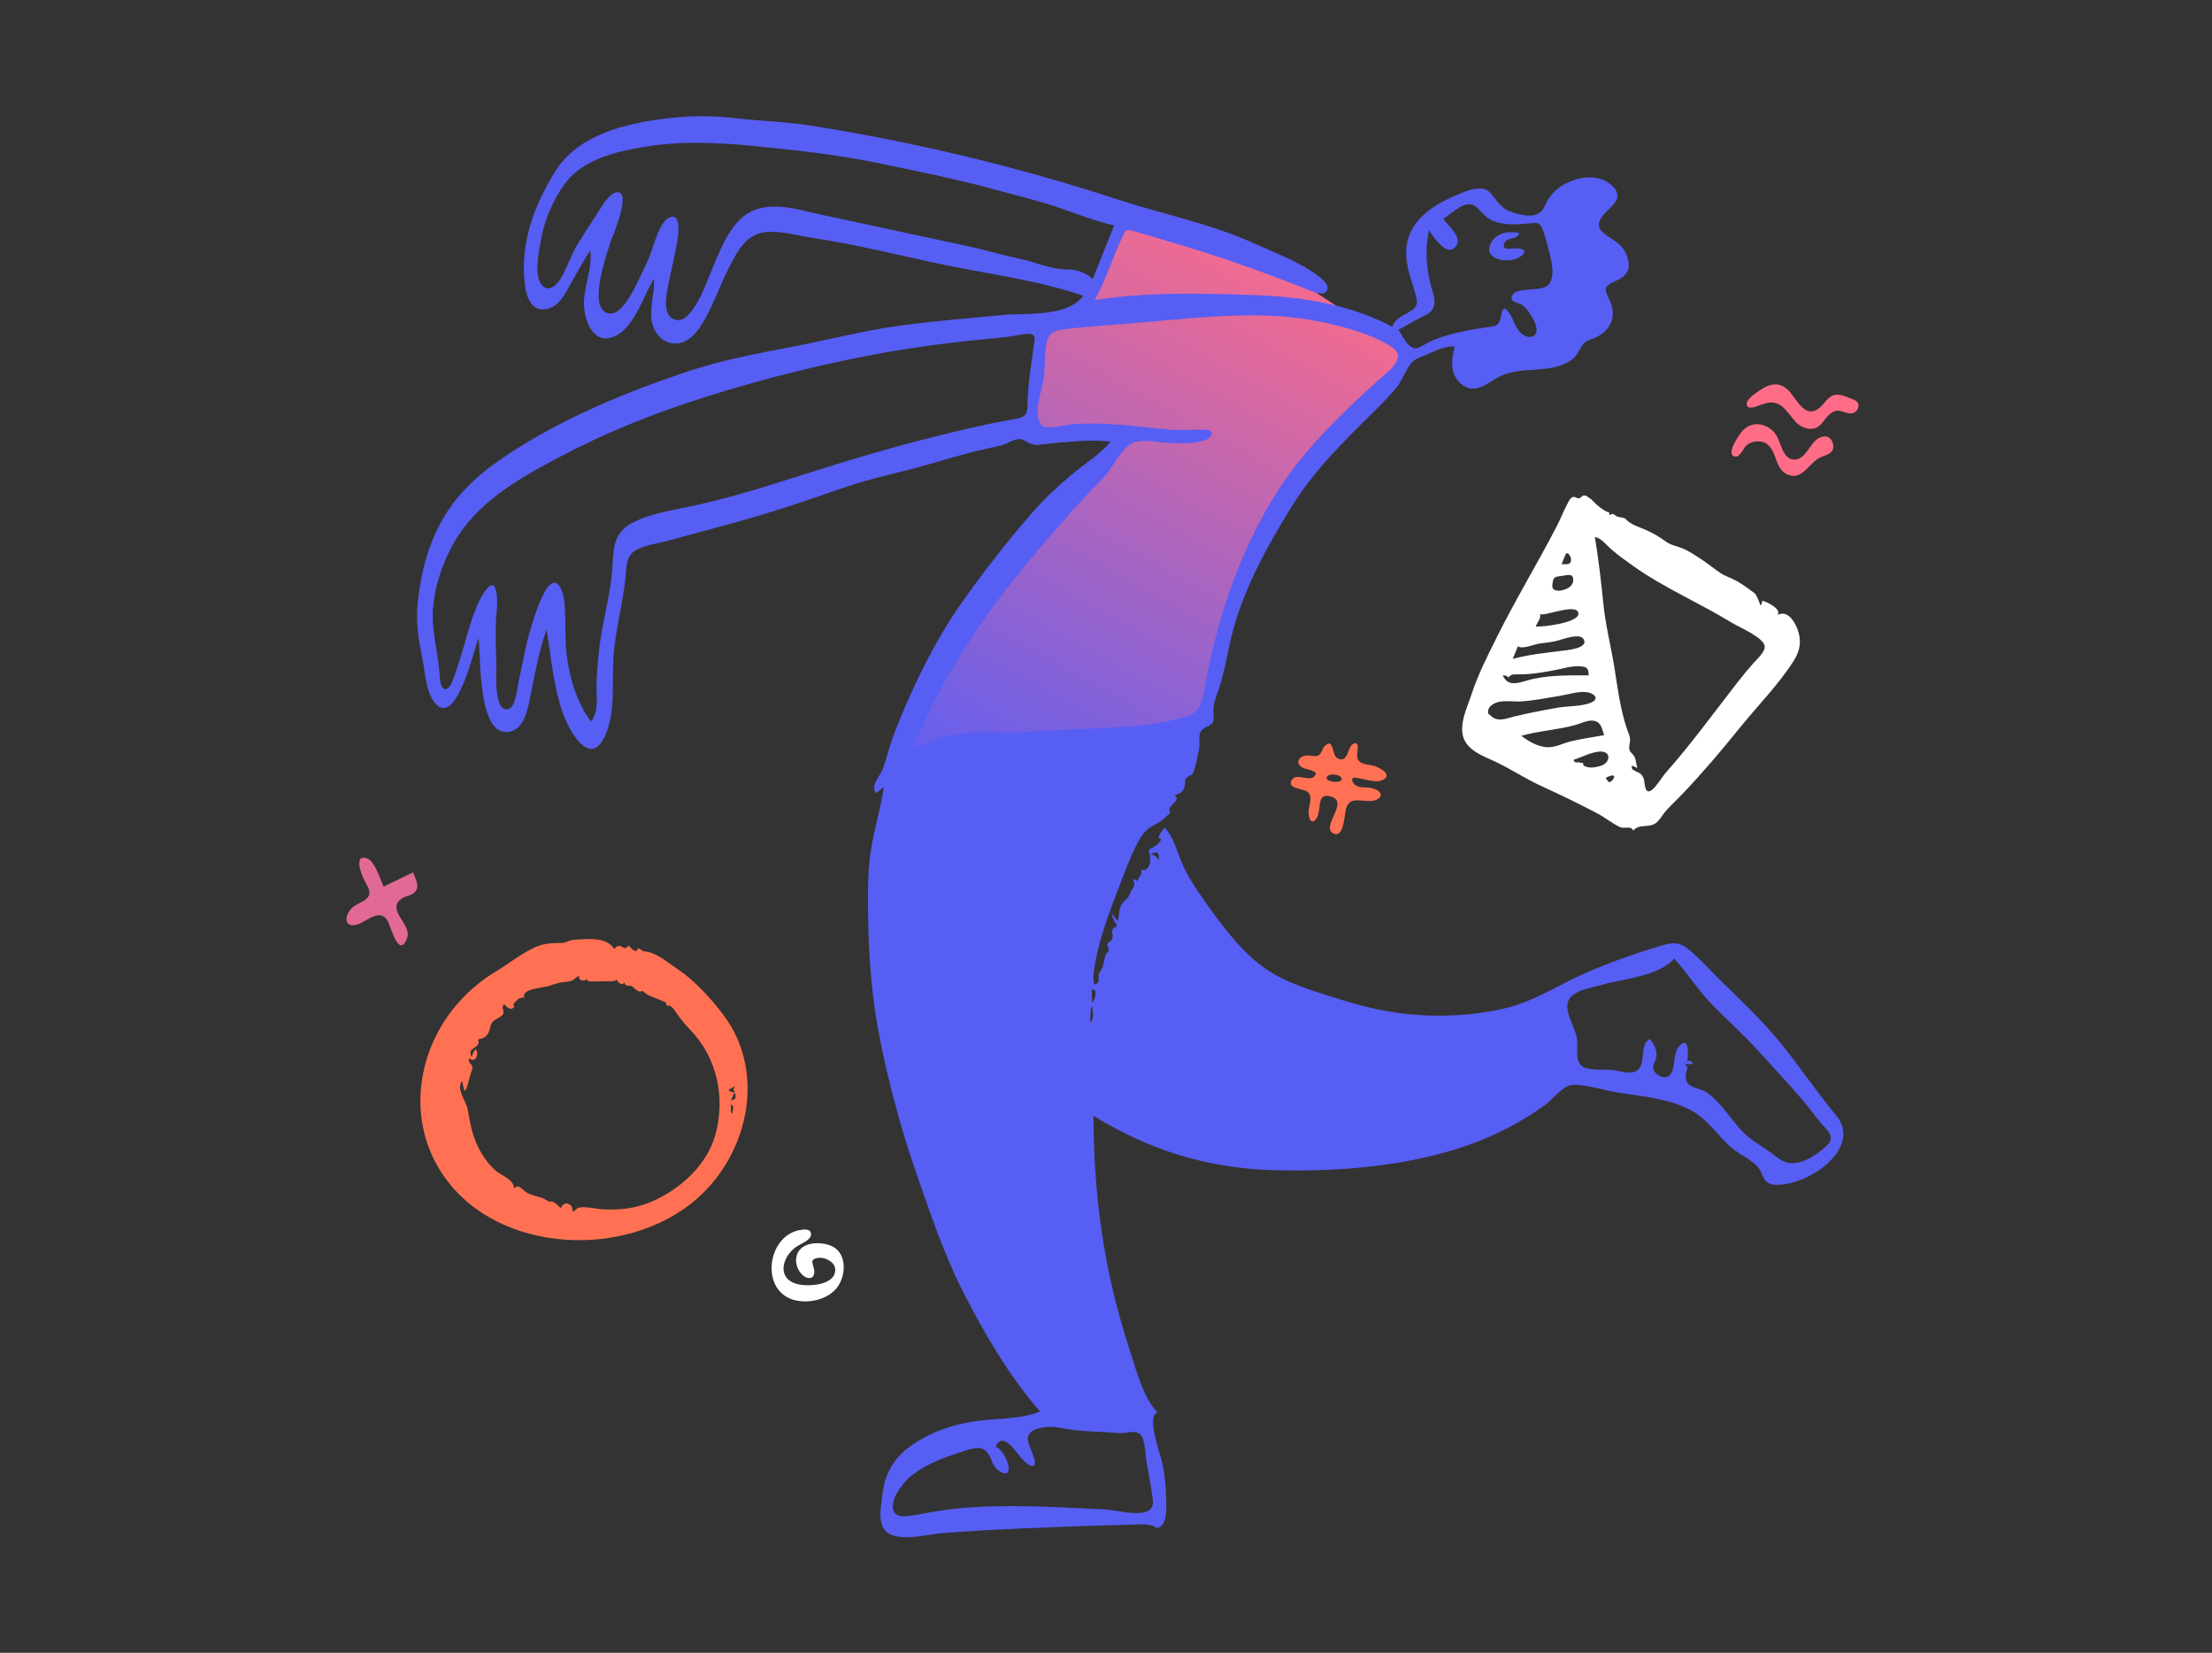 <svg width="174" height="130" viewBox="0 0 174 130" fill="none" xmlns="http://www.w3.org/2000/svg">
<rect x="0" y="0" width="174" height="130" fill="#333333" stroke="none"/>
<path fill-rule="evenodd" clip-rule="evenodd" d="M88.921 16.04C88.398 17.426 87.874 18.813 87.35 20.2C87.014 21.088 86.679 21.976 86.343 22.865C86.224 23.18 86.158 23.503 85.928 23.722C85.385 24.237 84.411 24.564 83.759 24.927C83.322 25.169 82.885 25.412 82.448 25.655C82.223 25.78 81.723 25.937 81.565 26.145C81.391 26.374 81.474 26.795 81.474 27.111V29.846V34.998C83.731 34.716 85.988 34.434 88.245 34.152C85.237 37.621 82.231 41.091 79.224 44.56C78.483 45.415 77.583 46.238 77.031 47.233C75.856 49.351 74.707 51.483 73.546 53.608C72.464 55.586 71.383 57.565 70.302 59.542L80.03 59.128C82.548 59.021 85.135 59.182 87.562 58.468C89.563 57.88 91.563 57.292 93.563 56.704C93.829 56.625 94.658 56.537 94.847 56.322C95.023 56.122 95.019 55.364 95.07 55.108C96.014 50.255 97.216 44.907 99.971 40.729C101.947 37.735 104.613 35.113 107.055 32.501C108.008 31.482 108.977 30.475 109.896 29.425C110.132 29.156 110.472 28.851 110.628 28.524C110.728 28.313 110.869 27.911 110.806 27.724C110.779 27.642 110.151 27.351 110.061 27.293C109.424 26.884 108.793 26.466 108.161 26.05C106.384 24.882 104.609 23.711 102.821 22.558C101.428 21.659 100.039 20.706 98.569 19.934C97.046 19.133 95.368 18.57 93.771 17.937C92.157 17.298 90.54 16.666 88.921 16.04Z" fill="url(#paint0_linear_47_1727)"/>
<path fill-rule="evenodd" clip-rule="evenodd" d="M143.696 90.11C142.921 90.84 141.51 91.82 140.394 91.375C139.834 91.151 139.355 90.659 138.845 90.343C138.245 89.97 137.682 89.598 137.173 89.101C136.159 88.111 135.392 86.664 134.194 85.888C133.791 85.627 133.005 85.572 132.726 85.155C132.601 84.969 132.589 84.686 132.612 84.47C132.663 84.005 132.914 84.032 132.494 83.691H133.146C133.158 83.439 132.907 83.418 132.72 83.451C132.807 83.052 132.895 81.491 132.168 82.198C131.538 82.812 131.853 83.829 131.407 84.493C131.065 85.002 130.158 84.59 130.036 84.031C129.981 83.779 130.258 83.387 130.291 83.14C130.363 82.594 130.119 82.121 129.765 81.707C128.987 82.225 129.428 83.298 128.985 83.978C128.584 84.594 127.691 84.307 127.08 84.199C126.348 84.069 125.521 84.2 124.82 84.027C123.763 83.766 124.158 82.525 124.053 81.724C123.941 80.865 123.073 79.674 123.334 78.808C123.614 77.878 125.251 77.677 126.033 77.452C127.821 76.936 130.371 76.837 131.701 75.393C132.758 76.572 133.608 77.922 134.717 79.057C135.915 80.283 137.194 81.415 138.344 82.691C139.541 84.018 140.776 85.32 141.93 86.686C142.433 87.281 142.875 87.924 143.395 88.505C143.858 89.022 144.346 89.498 143.696 90.11ZM90.551 67.178C91.1 66.886 91.17 67.069 91.17 67.671C91.012 67.382 90.855 67.305 90.551 67.178ZM85.893 78.876V77.815C86.422 77.802 86.097 78.709 85.893 78.876ZM85.763 80.456C85.763 79.986 85.751 79.539 85.886 79.082C85.957 79.58 86.093 80.011 85.763 80.456ZM88.041 112.722C88.527 112.768 89.277 112.433 89.686 112.814C90.106 113.207 90.073 114.348 90.172 114.878C90.337 115.754 90.482 116.632 90.621 117.512C90.712 118.089 90.824 118.675 90.172 118.896C89.208 119.222 87.831 118.756 86.826 118.714C84.842 118.63 82.858 118.514 80.872 118.474C78.947 118.435 77.017 118.466 75.101 118.666C74.235 118.757 73.389 118.916 72.532 119.061C72.08 119.137 70.87 119.456 70.462 119.076C69.695 118.359 70.971 116.686 71.519 116.213C72.538 115.336 73.987 114.704 75.264 114.323C75.946 114.119 77.084 113.548 77.622 114.187C78.034 114.677 78.018 115.332 78.609 115.703C79.978 116.564 79.177 114.095 78.321 113.791C78.896 112.446 79.991 114.345 80.445 114.801C80.607 114.963 81.133 115.499 81.361 115.229C81.532 115.028 81.191 114.306 81.127 114.11C81.031 113.812 80.788 113.358 80.858 113.035C80.985 112.449 81.806 112.29 82.297 112.241C83.06 112.165 83.808 112.407 84.562 112.488C85.718 112.612 86.883 112.614 88.041 112.722ZM80.384 57.589C78.879 57.709 77.364 57.479 75.862 57.667C74.441 57.846 73.102 58.367 71.763 58.846C73.754 54.176 76.331 49.924 79.471 45.942C81.034 43.958 82.716 41.988 84.406 40.111C85.192 39.237 86.005 38.393 86.817 37.544C87.541 36.786 88.06 35.5 88.929 34.935C89.671 34.452 90.967 34.796 91.789 34.826C92.718 34.86 93.849 34.945 94.755 34.635C95.412 34.411 95.592 33.813 94.77 33.793C93.801 33.77 92.847 33.871 91.865 33.78C89.321 33.545 86.868 33.158 84.302 33.378C83.715 33.428 82.941 33.678 82.365 33.603C81.95 33.549 82.222 33.757 81.934 33.424C81.824 33.297 81.691 32.998 81.658 32.829C81.475 31.879 81.996 30.522 82.121 29.566C82.236 28.681 82.134 27.708 82.35 26.846C82.547 26.062 83.146 25.957 83.885 25.874C85.904 25.644 87.966 25.522 89.995 25.349C94.626 24.955 99.403 24.36 104.002 25.335C105.663 25.686 107.688 26.231 109.171 27.102C109.635 27.375 110.103 27.695 109.935 28.26C109.76 28.846 108.901 29.464 108.476 29.85C105.335 32.702 102.301 35.611 100.094 39.27C97.28 43.937 95.665 48.976 94.717 54.323C94.513 55.474 94.324 56.076 93.141 56.407C91.87 56.763 90.644 56.994 89.326 57.102C86.348 57.346 83.361 57.352 80.384 57.589ZM81.393 26.687C81.165 28.386 80.856 30.081 80.825 31.793C80.814 32.439 80.752 32.763 80.065 32.907C79.254 33.077 78.43 33.204 77.616 33.38C73.685 34.232 69.829 35.278 65.984 36.456C62.247 37.6 58.572 38.888 54.751 39.736C53.107 40.1 51.184 40.346 49.687 41.154C48.076 42.023 48.288 43.448 48.144 45.013C47.951 47.103 47.331 49.128 47.113 51.218C47.008 52.217 46.913 53.221 46.929 54.226C46.942 55.083 47.065 56.03 46.489 56.751C45.334 55.206 44.786 53.264 44.559 51.371C44.448 50.451 44.492 49.523 44.46 48.599C44.435 47.855 44.451 46.671 43.967 46.049C42.913 44.698 41.542 50.112 41.412 50.69C41.193 51.663 41.012 52.644 40.793 53.617C40.697 54.048 40.572 55.616 39.994 55.772C38.797 56.096 39.06 52.731 39.041 52.219C39.003 51.184 38.977 50.149 39.001 49.114C39.019 48.367 39.163 47.556 39.078 46.809C38.867 44.973 37.835 46.907 37.545 47.59C36.812 49.315 36.48 51.161 35.822 52.913C35.713 53.205 35.456 54.186 35.049 54.204C34.596 54.224 34.6 53.211 34.574 52.915C34.423 51.199 33.916 49.494 34.069 47.76C34.224 46.009 34.837 44.209 35.706 42.686C37.542 39.467 40.858 37.618 44.035 35.934C47.669 34.007 51.507 32.484 55.426 31.244C60.14 29.752 64.98 28.546 69.85 27.687C72.327 27.25 74.843 26.937 77.345 26.687C78.225 26.599 79.105 26.547 79.973 26.38C80.3 26.317 81.483 26.016 81.393 26.687ZM83.925 21.19C82.683 21.2 81.414 20.598 80.204 20.349C78.764 20.052 77.357 19.623 75.919 19.314C73.103 18.707 70.286 18.116 67.473 17.497C66.251 17.228 65.024 16.994 63.808 16.705C62.506 16.396 61.1 16.051 59.768 16.384C57.748 16.889 56.896 19.098 56.154 20.822C55.63 22.04 55.22 23.397 54.403 24.457C54.113 24.834 53.699 25.285 53.172 25.163C52.192 24.936 52.348 23.639 52.473 22.923C52.654 21.883 52.91 20.855 53.115 19.82C53.197 19.402 53.837 16.668 52.694 17.091C51.847 17.405 51.398 19.474 51.077 20.212C50.839 20.761 50.586 21.307 50.318 21.842C49.961 22.556 48.942 24.942 47.814 24.635C46.199 24.194 47.748 19.95 48.023 19.055C48.174 18.564 49.815 14.84 48.43 15.144C47.84 15.274 47.265 16.37 46.965 16.824C46.431 17.63 45.9 18.441 45.398 19.266C44.881 20.115 44.617 21.081 44.105 21.918C43.836 22.358 43.286 22.945 42.749 22.537C41.912 21.902 42.408 19.694 42.554 18.858C42.827 17.306 43.505 15.714 44.434 14.445C45.831 12.537 48.466 11.921 50.682 11.55C53.543 11.072 56.443 11.203 59.316 11.486C62.546 11.804 65.727 12.145 68.912 12.796C72.121 13.452 75.332 14.103 78.492 14.971C79.98 15.38 81.49 15.742 82.957 16.222C84.517 16.732 86.04 17.367 87.643 17.734C87.079 19.142 86.515 20.549 85.951 21.957C85.411 21.423 84.674 21.184 83.925 21.19ZM111.571 25.068C112.065 24.798 112.612 24.67 112.792 24.072C112.952 23.544 112.679 22.945 112.549 22.438C112.184 21.018 112.088 19.548 112.411 18.111C112.719 18.582 113.874 20.393 114.576 19.296C114.999 18.635 113.865 17.684 113.533 17.219C114.26 16.771 115.298 15.567 116.136 16.293C116.677 16.762 116.906 17.214 117.636 17.442C118.521 17.72 119.355 17.656 120.259 17.579C120.892 17.526 121.045 17.442 121.292 17.929C121.486 18.312 121.586 18.787 121.7 19.198C121.923 20.009 122.441 21.608 121.828 22.368C121.291 23.034 119.208 22.463 118.919 23.322C118.761 23.791 119.514 23.808 119.802 24.04C120.158 24.327 120.453 24.784 120.647 25.192C120.79 25.494 121.008 25.992 120.764 26.301C120.427 26.728 119.802 26.404 119.53 26.094C119.169 25.681 119.052 25.118 118.751 24.669C118.198 23.845 118.165 24.501 118.015 25.092C117.858 25.706 117.489 25.664 116.922 25.743C115.929 25.882 114.925 26.077 113.958 26.343C113.462 26.48 112.982 26.654 112.51 26.857C112.206 26.988 111.678 27.384 111.348 27.387C110.737 27.394 110.313 26.371 109.997 25.945C110.521 25.652 111.044 25.357 111.571 25.068ZM144.414 87.703C142.887 85.869 141.564 83.877 140.057 82.027C138.57 80.203 136.851 78.608 135.183 76.956C134.395 76.176 133.641 75.32 132.772 74.629C132.124 74.114 131.625 74.106 130.845 74.334C128.629 74.983 126.373 75.764 124.276 76.733C122.324 77.635 120.545 78.793 118.428 79.296C116.266 79.809 114.019 79.974 111.803 79.847C109.531 79.716 107.388 79.243 105.227 78.549C103.181 77.89 101.047 77.316 99.297 76.011C97.462 74.644 96.044 72.677 94.731 70.827C94.065 69.891 93.405 68.907 92.957 67.846C92.568 66.925 92.314 65.838 91.617 65.087C91.445 65.33 91.233 65.538 91.145 65.823C91.106 65.952 91.339 65.948 91.315 66.051C91.27 66.245 91.012 66.443 90.862 66.548C90.323 66.927 90.32 66.626 90.462 67.335C90.544 67.748 90.388 68.68 89.714 68.376C89.962 68.673 89.568 69.048 89.439 69.293C89.35 69.191 89.24 69.155 89.109 69.186C89.355 69.677 89.21 69.69 88.971 70.08C88.927 70.151 88.772 70.524 88.795 70.493C88.551 70.84 88.269 70.928 88.126 71.361C88.009 71.716 88.039 72.107 87.909 72.463C87.751 72.245 87.594 72.027 87.436 71.809C87.468 71.98 87.533 72.234 87.607 72.389C87.654 72.487 87.856 72.713 87.853 72.766C87.843 72.964 87.595 72.917 87.525 73.088C87.393 73.408 87.584 73.455 87.512 73.768C87.429 74.127 87.207 73.983 87.102 74.289C87.082 74.347 87.238 74.576 87.213 74.701C87.178 74.878 87.018 74.977 86.961 75.134C86.817 75.535 86.869 75.828 86.669 76.212C86.592 76.361 86.479 76.46 86.424 76.63C86.376 76.779 86.479 77.096 86.387 77.229C85.94 77.872 86.003 76.764 86.037 76.49C86.321 74.183 87.233 71.802 88.067 69.646C88.482 68.575 88.886 67.471 89.406 66.445C89.615 66.031 89.856 65.605 90.202 65.289C90.64 64.889 91.26 64.729 91.656 64.283C91.594 64.353 92.086 63.888 92.007 64.041C92.078 63.904 91.955 63.719 91.998 63.586C92.053 63.422 92.155 63.387 92.27 63.243C92.475 62.985 92.72 62.856 92.397 62.528C92.876 62.422 93.105 62.266 93.201 61.753C93.271 61.377 93.13 61.401 93.376 61.151C93.624 60.9 93.749 61.096 93.905 60.66C94.091 60.139 94.215 59.431 94.327 58.885C94.424 58.409 94.188 57.709 94.589 57.373C95.097 56.947 95.552 57.127 95.461 56.271C95.372 55.436 95.631 54.931 95.892 54.141C96.412 52.564 96.613 50.899 97.069 49.304C98.043 45.899 99.762 42.829 101.612 39.831C103.32 37.062 105.709 34.702 108.016 32.43C108.647 31.807 109.272 31.176 109.839 30.494C110.327 29.906 110.55 29.106 111.02 28.548C111.305 28.209 111.836 28.065 112.234 27.885C112.899 27.585 113.69 27.195 114.44 27.255C114.142 28.259 114.045 29.433 114.924 30.186C115.991 31.1 116.957 30.151 117.935 29.63C119.717 28.68 122.266 29.552 123.82 28.129C124.19 27.79 124.293 27.248 124.678 26.932C124.96 26.7 125.362 26.641 125.68 26.468C126.645 25.942 127.114 24.98 126.738 23.917C126.394 22.946 125.86 22.609 127.049 22.116C128.014 21.717 128.381 21.115 127.944 20.043C127.528 19.021 126.765 18.904 126.043 18.235C125.344 17.588 126.147 16.834 126.671 16.348C127.346 15.72 127.475 15.155 126.692 14.503C125.872 13.82 124.702 13.844 123.746 14.182C122.665 14.564 121.953 15.198 121.495 16.227C121.03 17.273 119.875 16.981 118.94 16.689C118.046 16.41 117.813 15.809 117.226 15.16C116.573 14.44 115.242 15.056 114.472 15.385C112.574 16.196 110.689 17.476 110.614 19.743C110.569 21.094 111.14 22.243 111.438 23.512C111.71 24.672 109.846 24.581 109.523 25.703C106.08 23.88 102.245 23.322 98.396 23.198C94.306 23.066 90.156 22.96 86.1 23.606C87.041 21.965 87.539 20.167 88.358 18.482C88.594 17.997 88.695 18.038 89.216 18.185C90.215 18.466 91.207 18.781 92.205 19.071C95.849 20.13 99.421 21.407 102.945 22.805C103.287 22.94 104.052 23.318 104.352 22.907C104.698 22.434 103.897 21.851 103.573 21.613C102.154 20.572 100.396 19.941 98.807 19.21C95.333 17.614 91.486 16.857 87.861 15.671C80.036 13.112 71.94 11.168 63.808 9.884C61.824 9.57 59.818 9.525 57.825 9.292C56.059 9.086 54.291 9.091 52.525 9.303C49.265 9.697 45.485 10.545 43.643 13.53C41.981 16.224 40.871 19.254 41.295 22.451C41.423 23.411 41.829 24.548 43.014 24.3C43.836 24.129 44.272 23.43 44.654 22.749C45.23 21.72 45.8 20.69 46.425 19.688C46.656 21.19 45.814 22.668 45.947 24.198C46.037 25.236 46.611 26.877 47.959 26.583C49.807 26.18 50.567 23.293 51.456 21.908C51.501 22.975 51.127 24.026 51.241 25.096C51.354 26.152 52.179 27.149 53.338 27.004C54.431 26.867 55.142 25.696 55.606 24.815C56.252 23.588 56.717 22.272 57.347 21.037C57.939 19.879 58.64 18.501 60.052 18.283C61.312 18.089 62.756 18.539 64.001 18.724C67.454 19.239 70.837 20.115 74.252 20.823C77.914 21.581 81.663 22.043 85.212 23.267C83.964 24.965 80.698 24.599 78.839 24.781C76.03 25.056 73.185 25.264 70.391 25.67C67.633 26.072 64.931 26.785 62.194 27.302C59.471 27.817 56.753 28.332 54.118 29.21C49.227 30.84 44.253 32.903 39.943 35.747C37.938 37.07 36.157 38.583 34.918 40.671C33.671 42.773 33.072 45.15 32.844 47.568C32.702 49.073 32.943 50.376 33.235 51.841C33.446 52.902 33.514 54.678 34.365 55.455C35.988 56.938 37.336 50.924 37.636 50.197C37.852 51.388 37.499 58.094 40.104 57.548C41.266 57.305 41.53 55.709 41.723 54.748C42.075 52.996 42.39 51.209 42.991 49.521C43.377 51.795 43.538 54.164 44.37 56.335C44.923 57.777 46.499 60.336 47.598 57.867C48.422 56.016 48.14 53.891 48.239 51.925C48.348 49.746 48.974 47.645 49.195 45.488C49.281 44.652 49.203 43.71 50.043 43.254C50.764 42.863 51.818 42.735 52.605 42.517C54.936 41.87 57.283 41.275 59.603 40.588C61.925 39.901 64.214 39.098 66.504 38.314C68.695 37.565 70.931 37.139 73.149 36.497C74.409 36.132 75.654 35.75 76.933 35.446C77.528 35.304 78.13 35.194 78.723 35.047C79.163 34.938 79.743 34.528 80.195 34.535C80.66 34.543 80.835 34.937 81.369 34.968C81.944 35.001 82.528 34.874 83.1 34.831C84.492 34.724 85.972 34.551 87.361 34.744C86.526 35.734 85.398 36.419 84.41 37.239C83.27 38.185 82.168 39.207 81.194 40.324C79.235 42.572 77.384 44.948 75.664 47.383C73.967 49.786 72.601 52.415 71.414 55.101C70.822 56.439 70.248 57.807 69.839 59.214C69.671 59.791 69.534 60.371 69.231 60.897C68.952 61.379 68.561 61.795 68.889 62.377C69.116 62.235 69.319 62.059 69.523 61.889C69.287 63.555 68.777 65.166 68.514 66.827C68.256 68.463 68.266 70.146 68.283 71.798C68.318 75.259 68.575 78.641 69.277 82.035C69.987 85.468 70.899 88.874 72.049 92.185C73.156 95.373 74.267 98.716 75.813 101.721C77.463 104.93 79.426 108.305 81.815 111.021C80.255 111.661 78.269 111.541 76.617 111.798C74.889 112.068 73.395 112.576 71.923 113.531C70.434 114.499 69.625 115.744 69.42 117.507C69.273 118.762 68.839 120.5 70.486 120.83C71.67 121.067 72.994 120.677 74.181 120.581C76.257 120.413 78.336 120.308 80.416 120.217C82.491 120.126 84.567 120.047 86.642 119.982C87.619 119.952 88.596 119.937 89.572 119.902C90.009 119.886 90.274 119.879 90.667 120.006C90.977 120.106 90.954 120.314 91.299 120.057C91.856 119.643 91.742 118.337 91.726 117.763C91.702 116.876 91.618 115.98 91.446 115.111C91.343 114.594 90.098 111.264 91.066 111.124C89.941 109.888 89.492 108.123 88.987 106.574C88.354 104.633 87.798 102.697 87.362 100.701C86.43 96.437 86.018 92.126 86.018 87.764C90.338 90.426 94.908 91.868 99.995 92.029C105.053 92.189 110.61 91.774 115.414 90.091C117.638 89.311 119.63 88.288 121.537 86.909C122.221 86.415 122.953 85.296 123.85 85.315C124.921 85.338 126.12 85.743 127.183 85.917C129.216 86.248 131.87 86.435 133.591 87.693C134.526 88.376 135.197 89.332 136.031 90.12C136.666 90.718 137.505 91.043 138.135 91.642C138.815 92.288 138.545 93.133 139.672 93.185C140.636 93.23 141.692 92.842 142.523 92.387C144.181 91.479 145.946 89.541 144.414 87.703Z" fill="#575EF4"/>
<path fill-rule="evenodd" clip-rule="evenodd" d="M128.48 44.523C130.906 46.247 133.689 47.424 136.224 48.976C136.859 49.365 138.836 50.171 138.817 50.892C138.805 51.313 138.211 51.841 137.951 52.133C137.505 52.634 137.086 53.139 136.675 53.668C134.792 56.091 133.019 58.537 130.979 60.839C130.672 61.185 129.746 62.838 129.447 62.017C129.312 61.645 129.424 61.226 129.071 60.879C128.889 60.7 128.187 60.602 128.392 60.219C128.528 60.28 128.664 60.341 128.801 60.402C128.695 60.096 128.702 59.76 128.544 59.471C128.445 59.291 128.252 59.206 128.185 59.003C128.093 58.723 128.25 58.398 128.223 58.109C128.198 57.821 128.048 57.549 127.959 57.278C127.431 55.668 127.242 54.046 126.972 52.385C126.704 50.742 126.288 49.151 126.124 47.489C125.951 45.734 125.74 43.983 125.457 42.242C125.961 42.313 126.349 42.861 126.706 43.171C127.266 43.658 127.875 44.094 128.48 44.523ZM126.578 61.513C126.462 61.422 126.371 61.31 126.306 61.178C127.495 60.589 126.778 61.594 126.578 61.513ZM125.855 60.256C125.336 60.399 124.964 60.428 124.564 60.215C124.526 60.195 124.57 60.039 124.502 60.007C124.442 59.979 124.351 60.014 124.3 59.987C124.126 59.899 123.821 60.093 123.791 59.754C124.453 59.551 125.103 59.178 125.802 59.115C126.772 59.028 126.727 60.016 125.855 60.256ZM123.584 58.303C122.876 58.468 122.294 58.855 121.542 58.754C120.837 58.659 120.224 58.294 119.668 57.872C121.06 57.478 122.519 57.407 123.91 57.026C124.363 56.902 124.958 56.574 125.446 56.706C125.988 56.853 126.022 57.361 126.185 57.823C125.317 57.979 124.443 58.102 123.584 58.303ZM119.16 56.342C118.481 56.505 117.787 56.859 117.218 56.247C117.127 56.148 117.046 56.247 117.057 55.942C117.069 55.621 117.36 55.414 117.611 55.301C118.2 55.035 119.026 55.207 119.652 55.168C120.651 55.106 121.667 54.898 122.655 54.739C123.339 54.628 124.045 54.383 124.744 54.431C125.284 54.468 125.935 54.928 125.148 55.264C124.432 55.57 123.358 55.523 122.582 55.655C121.435 55.851 120.292 56.072 119.16 56.342ZM118.497 53.146C118.541 53.191 118.585 53.235 118.629 53.28C118.622 53.279 118.889 53.062 118.96 53.055C119.305 53.025 119.651 53.049 119.996 53.03C120.791 52.985 121.592 52.846 122.373 52.694C123.009 52.57 123.657 52.355 124.311 52.409C124.878 52.456 124.938 52.572 124.975 53.118C123.528 53.118 122.038 53.088 120.616 53.394C119.691 53.593 118.671 54.187 118.207 53.117C118.304 53.127 118.4 53.136 118.497 53.146ZM119.401 50.83C119.76 51.103 120.738 50.649 121.168 50.604C121.635 50.554 122.074 50.503 122.526 50.387C122.927 50.283 124.255 49.768 124.562 50.261C125.034 51.016 123.124 51.155 122.821 51.192C121.551 51.349 120.233 51.489 118.997 51.822C119.132 51.491 119.267 51.161 119.401 50.83ZM121.143 48.264C121.236 48.613 124.108 47.327 124.161 48.262C124.201 48.979 121.319 49.337 120.801 49.274C120.922 48.944 121.245 48.648 121.143 48.264ZM122.108 46.069C122.169 45.365 122.263 45.369 122.828 45.303C123.259 45.252 123.851 44.999 123.739 45.767C123.643 46.425 122.046 46.78 122.108 46.069ZM123.134 43.646C123.27 43.268 123.576 43.777 123.583 43.969C123.6 44.481 123.212 44.37 122.838 44.37C122.942 44.131 123.041 43.889 123.134 43.646ZM127.862 40.807C127.785 40.716 127.358 40.681 127.236 40.636C126.937 40.526 126.979 40.293 126.596 40.523C126.577 40.504 126.614 40.331 126.593 40.322C126.582 40.319 126.314 40.217 126.227 40.161C126.016 40.027 125.827 39.895 125.634 39.726C125.428 39.546 125.222 39.285 124.987 39.142C124.888 39.082 124.808 38.997 124.688 38.978C124.379 38.93 124.467 39.146 124.197 39.189C124.03 39.215 123.909 39.021 123.691 39.105C123.502 39.177 123.393 39.441 123.309 39.599C123.004 40.171 122.768 40.787 122.469 41.365C120.942 44.323 119.205 47.168 117.725 50.154C117.012 51.592 116.269 53.04 115.767 54.568C115.405 55.67 114.588 57.281 115.291 58.382C115.802 59.183 116.825 59.529 117.642 59.916C118.87 60.498 120.002 61.259 121.244 61.824C122.725 62.497 124.163 63.201 125.607 63.953C126.223 64.273 126.778 64.735 127.392 65.039C127.767 65.225 128.347 64.908 128.469 65.333C128.939 64.763 129.701 65.143 130.245 64.742C130.565 64.506 130.799 64.041 131.066 63.751C131.466 63.315 131.901 62.911 132.31 62.483C133.931 60.782 135.429 59.011 136.904 57.185C138.314 55.441 139.96 53.794 141.151 51.885C141.624 51.127 141.709 50.332 141.397 49.495C141.169 48.884 140.621 47.962 139.837 48.366C140.134 47.873 138.987 47.346 138.64 47.249C138.634 47.248 138.566 47.627 138.469 47.617C138.503 47.621 138.177 46.777 138.034 46.669C137.609 46.347 137.092 45.972 136.628 45.707C136.202 45.464 135.753 45.344 135.341 45.072C134.841 44.742 134.382 44.352 133.881 44.025C133.397 43.709 132.857 43.335 132.321 43.118C131.857 42.93 131.441 42.893 131.023 42.584C130.506 42.202 130.056 41.943 129.46 41.68C128.945 41.452 128.23 41.253 127.862 40.807Z" fill="white"/>
<path fill-rule="evenodd" clip-rule="evenodd" d="M57.503 86.552C57.598 86.329 57.692 86.106 57.787 85.884C57.904 86.272 57.937 86.465 57.503 86.552ZM57.629 87.58C57.424 87.616 57.505 86.972 57.505 86.86C57.859 87.061 57.566 87.302 57.629 87.58ZM57.309 85.722C57.484 85.618 57.659 85.515 57.834 85.412C57.59 85.863 57.686 85.581 57.787 85.883C57.603 85.935 57.424 85.874 57.309 85.722ZM56.272 89.251C55.616 91.632 53.532 93.509 51.331 94.481C50.066 95.04 48.822 95.18 47.457 95.118C46.93 95.094 46.31 94.922 45.803 94.954C45.413 94.979 45.43 94.996 45.107 95.326C44.964 95.063 45.068 94.878 44.781 94.725C44.423 94.533 44.274 94.756 44.096 95.021C43.864 94.78 43.769 94.654 43.468 94.511C43.477 94.516 43.179 94.505 43.192 94.508C43.138 94.492 42.814 94.284 42.713 94.246C42.297 94.09 41.816 94.025 41.432 93.801C41.096 93.606 40.819 93.057 40.435 93.479C40.435 92.774 39.485 92.482 39.04 92.112C38.345 91.535 37.792 90.681 37.445 89.855C37.076 88.974 36.952 88.129 36.779 87.222C36.658 86.587 35.867 85.67 36.342 85.03C36.455 85.298 36.402 85.573 36.59 85.817C36.76 85.49 36.853 85.125 36.929 84.768C36.967 84.594 37.184 84.08 37.16 83.928C37.109 83.616 36.724 83.599 36.938 83.217C37.381 83.7 37.739 82.852 37.404 82.514C37.239 82.701 37.178 82.913 37.102 83.144C36.665 82.263 37.873 82.547 37.609 81.751C38.049 81.667 38.303 81.556 38.47 81.12C38.657 80.635 38.52 80.53 38.943 80.21C39.088 80.1 39.5 79.941 39.575 79.76C39.721 79.41 39.35 79.307 39.675 78.979C39.785 79.171 40.212 79.552 40.447 79.19C40.493 79.117 40.297 79.066 40.44 78.9C40.652 78.653 40.889 78.411 41.248 78.463C40.964 77.753 42.779 77.697 43.243 77.529C43.709 77.362 44.105 77.251 44.599 77.212C45.092 77.173 45.117 77.029 45.534 76.732C45.57 77.157 45.672 77.063 45.974 77.138C46.047 77.014 46.121 77 46.197 77.096C46.273 77.168 46.366 77.202 46.475 77.198C46.641 77.207 46.829 77.185 47.003 77.189C47.411 77.197 47.832 77.163 48.233 77.171C48.336 77.154 48.432 77.118 48.523 77.064C48.56 77.135 48.598 77.206 48.636 77.277C48.848 77.304 48.864 77.57 49.125 77.279C49.203 77.648 49.424 77.456 49.658 77.556C49.872 77.648 49.906 77.794 50.103 77.896C50.233 78.001 50.372 78.015 50.521 77.938C50.662 78.043 50.806 78.145 50.951 78.243C51.219 78.395 51.536 78.488 51.818 78.607C52.006 78.685 52.193 78.766 52.379 78.849C52.384 79.073 52.484 79.152 52.679 79.086C52.856 79.234 52.905 79.228 53.076 79.479C53.464 80.048 53.807 80.49 54.296 80.998C56.423 83.209 57.076 86.334 56.272 89.251ZM56.924 79.851C55.964 78.566 54.606 77.094 53.385 76.282C52.766 75.87 51.897 75.131 51.14 74.913C50.961 74.862 50.775 74.859 50.599 74.804C50.463 74.763 50.388 74.623 50.233 74.597C50.124 74.58 50.112 74.823 49.997 74.801C49.755 74.754 49.602 74.514 49.432 74.364C49.066 74.995 48.867 73.934 48.33 74.648C47.69 73.644 46.187 73.864 45.165 73.914C44.862 73.929 44.72 74.037 44.451 74.117C44.201 74.191 44.176 74.172 43.903 74.17C43.223 74.165 42.62 74.25 41.991 74.549C40.935 75.05 39.966 75.832 38.963 76.436C37.842 77.112 36.832 77.972 35.974 78.96C32.874 82.532 32.045 87.747 34.517 91.889C38.443 98.467 48.571 99.17 54.31 94.707C58.743 91.258 60.431 84.546 56.924 79.851Z" fill="#FF7152"/>
<path fill-rule="evenodd" clip-rule="evenodd" d="M105.52 61.34C105.41 61.603 104.381 61.514 104.358 61.204C104.325 60.741 105.711 60.883 105.52 61.34ZM106.613 61.168C107.196 61.215 108.154 61.611 108.716 61.372C109.574 61.007 108.673 60.446 108.213 60.279C107.745 60.108 107.047 60.199 106.807 59.709C106.625 59.341 107.073 58.313 106.518 58.478C105.935 58.652 106.105 60.124 105.19 59.628C104.754 59.391 104.932 57.948 104.202 58.685C104.002 58.887 103.984 59.257 103.72 59.407C103.45 59.561 103.111 59.401 102.825 59.414C102.07 59.45 101.83 60.156 102.595 60.436C102.878 60.54 103.946 60.667 103.299 61.13C102.891 61.421 101.986 60.809 101.636 61.317C101.156 62.014 102.444 62.029 102.79 62.238C103.376 62.591 102.892 63.416 102.939 64.003C103.01 64.901 103.531 64.713 103.721 63.954C103.882 63.309 103.682 62.382 104.654 62.638C106.236 63.055 103.774 65.063 104.933 65.577C105.672 65.905 105.777 64.134 105.834 63.828C106.046 62.703 106.679 62.965 107.637 63C108.756 63.04 109.026 62.212 107.841 61.975C107.463 61.9 106.943 61.995 106.614 61.754C106.42 61.612 106.153 61.131 106.613 61.168Z" fill="#FF7152"/>
<path fill-rule="evenodd" clip-rule="evenodd" d="M65.29 97.95C64.384 97.625 62.869 97.695 62.645 98.865C62.551 99.355 62.734 99.873 63.072 100.229C63.464 100.641 64.089 100.679 64.055 99.961C64.032 99.464 63.559 99.032 64.391 98.932C64.909 98.87 65.674 99.257 65.7 99.828C65.758 101.117 63.527 101.218 62.705 100.995C61.073 100.553 61.517 98.844 62.637 98.064C62.926 97.862 63.757 97.552 63.795 97.133C63.846 96.578 63.159 96.692 62.822 96.765C60.349 97.303 59.81 101.447 62.394 102.228C63.568 102.583 65.221 102.217 65.928 101.154C66.592 100.157 66.6 98.419 65.29 97.95Z" fill="white"/>
<path fill-rule="evenodd" clip-rule="evenodd" d="M32.493 68.616C31.72 68.988 30.947 69.36 30.174 69.732C29.918 69.185 29.486 67.691 28.838 67.5C27.788 67.192 28.457 68.82 28.638 69.193C28.787 69.499 29.132 69.972 29.048 70.337C28.936 70.828 28.242 71.002 27.88 71.256C26.982 71.883 26.989 73.2 28.289 72.642C29.025 72.326 29.936 71.45 30.5 72.445C30.76 72.904 31.377 75.469 32.021 73.791C32.42 72.753 30.501 71.674 31.447 70.795C31.751 70.513 32.108 70.489 32.412 70.326C33.147 69.934 32.732 69.209 32.493 68.616Z" fill="#E26995"/>
<path fill-rule="evenodd" clip-rule="evenodd" d="M145.852 31.454C145.391 31.285 144.821 30.956 144.308 31.068C143.764 31.188 143.545 31.733 143.149 32.061C142.072 32.952 141.445 31.623 140.854 30.895C140.295 30.208 139.614 30.041 138.826 30.463C138.512 30.632 137.189 31.404 137.419 31.898C137.585 32.254 138.239 31.934 138.462 31.857C138.946 31.688 139.395 31.541 139.89 31.786C140.819 32.247 141.059 33.509 142.183 33.706C143.344 33.91 143.382 32.804 144.211 32.388C144.767 32.11 145.154 32.603 145.69 32.505C146.201 32.411 146.437 31.668 145.852 31.454Z" fill="#FF6C87"/>
<path fill-rule="evenodd" clip-rule="evenodd" d="M136.474 35.909C136.885 35.998 137.153 35.201 137.41 34.999C137.837 34.664 138.576 34.596 139.01 34.934C139.859 35.592 139.566 37.013 140.774 37.383C141.854 37.714 142.362 36.292 143.271 35.938C143.799 35.733 144.379 35.598 144.173 34.859C144.03 34.349 143.611 34.218 143.155 34.414C142.371 34.751 142.105 36.123 141.176 36.147C140.215 36.173 140.11 34.787 139.698 34.183C139.069 33.263 137.775 33.041 137.04 33.921C136.818 34.186 135.692 35.739 136.474 35.909Z" fill="#FF6C87"/>
<path fill-rule="evenodd" clip-rule="evenodd" d="M117.472 20.198C118.044 20.59 119.183 20.576 119.709 20.091C120.245 19.598 119.53 19.522 119.093 19.537C118.758 19.549 118.129 19.715 118.321 19.135C118.49 18.621 119.424 18.883 119.501 18.318C118.799 18.192 118.026 18.237 117.506 18.789C117.13 19.188 116.937 19.832 117.472 20.198Z" fill="#575EF4"/>
<defs>
<linearGradient id="paint0_linear_47_1727" x1="77.001" y1="71.5" x2="106" y2="19.5" gradientUnits="userSpaceOnUse">
<stop stop-color="#4B5DFF"/>
<stop offset="1" stop-color="#FF6C87"/>
</linearGradient>
</defs>
</svg>
